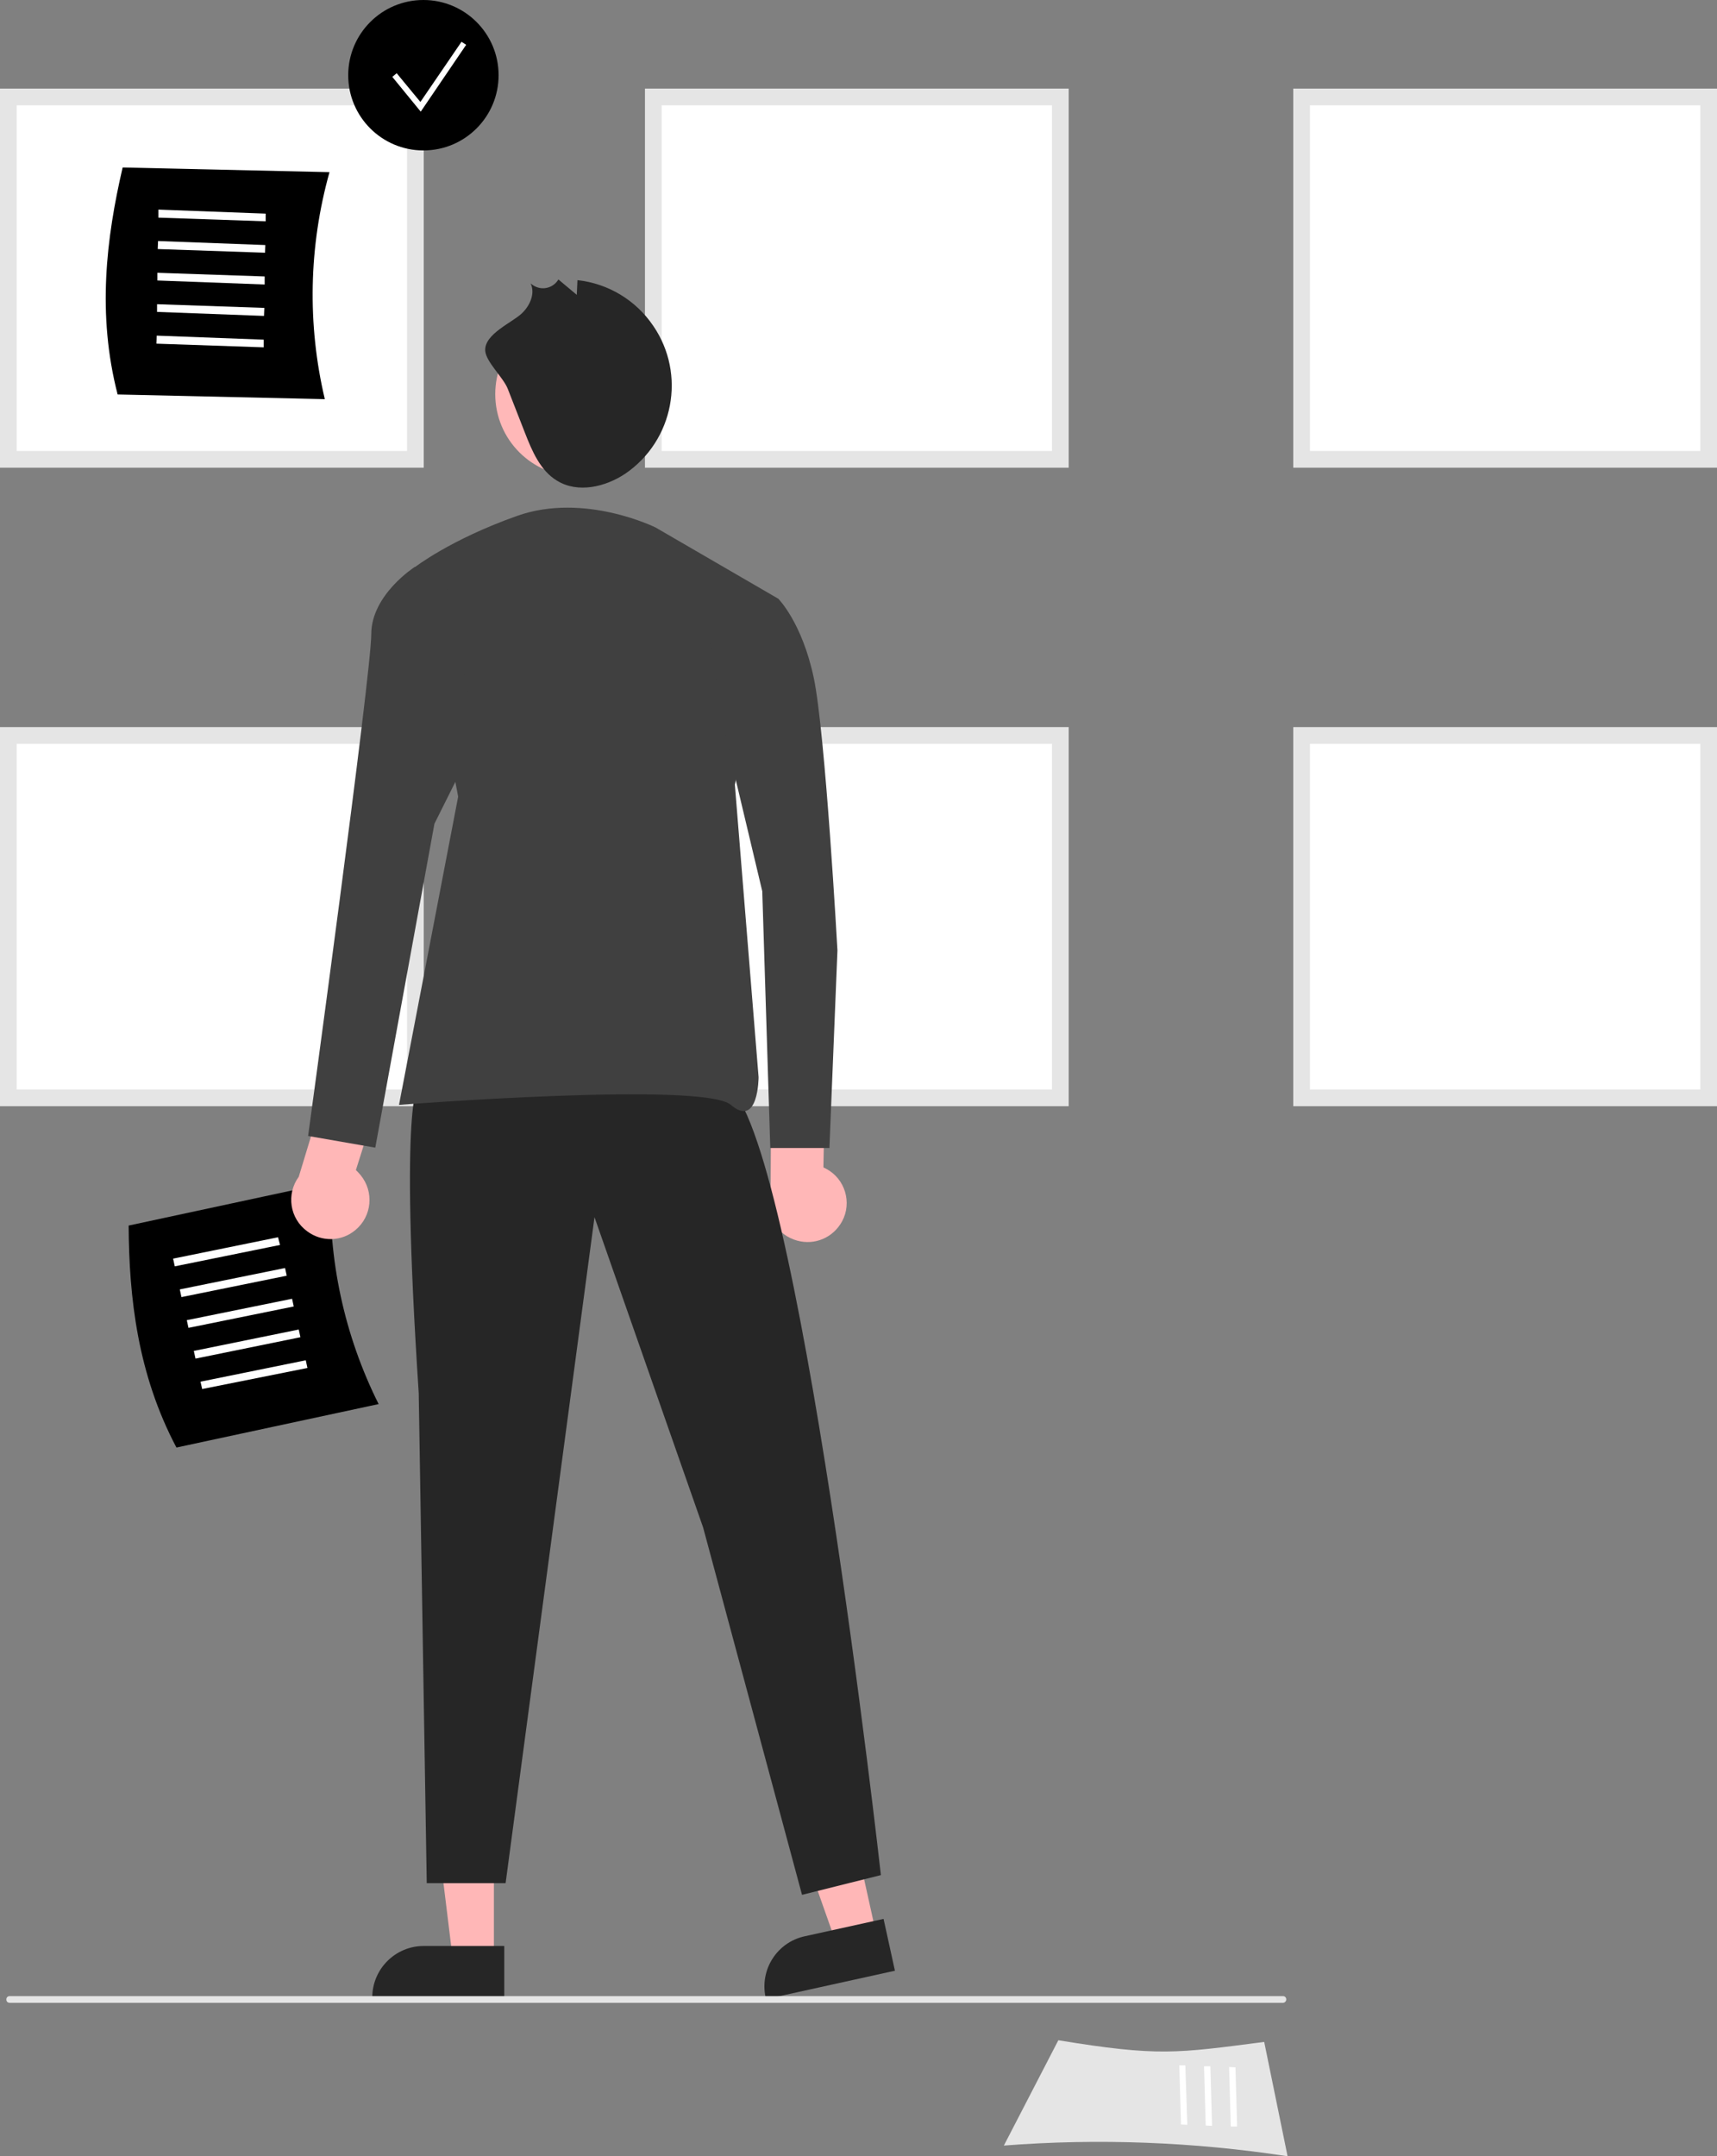 <?xml version="1.0" encoding="utf-8"?>
<!-- Generator: Adobe Illustrator 22.0.1, SVG Export Plug-In . SVG Version: 6.00 Build 0)  -->
<svg version="1.1" id="Layer_1" xmlns="http://www.w3.org/2000/svg" xmlns:xlink="http://www.w3.org/1999/xlink" x="0px" y="0px"
	 viewBox="0 0 513.8 645" style="enable-background:new 0 0 513.8 645;" xml:space="preserve">
<rect x="0" y="0" width="513.8" height="645" fill="#808080" stroke="none"/>
<style type="text/css">
	.st0{fill:#FFFFFF;}
	.st1{fill:#E5E5E5;}
	.st2{fill:#FFB7B7;}
	.st3{fill:#262626;}
	.st4{fill:#FFB8B8;}
	.st5{fill:#404040;}
</style>
<path class="st0" d="M124.3,137.4H2.5V29h121.8V137.4z"/>
<path class="st1" d="M126.8,139.9H0V26.5h126.8V139.9z M5,134.9h116.8V31.5H5V134.9z"/>
<polygon class="st2" points="147.8,586.1 135.5,586.1 129.7,538.8 147.8,538.8 "/>
<path class="st3" d="M150.9,598l-39.5,0v-0.5c0-8.5,6.9-15.4,15.4-15.4h0l24.1,0L150.9,598z"/>
<polygon class="st2" points="262.2,578.5 250.2,581.2 234.3,536.2 252,532.4 "/>
<path class="st3" d="M267.8,589.5l-38.6,8.5l-0.1-0.5c-1.8-8.3,3.4-16.5,11.7-18.3l0,0l23.6-5.2L267.8,589.5z"/>
<path d="M113.3,420L52.8,433c-11.6-21.9-14.2-44.8-14.3-66.4L99,353.6C98.1,376.6,103,399.4,113.3,420z"/>
<polygon class="st0" points="52.3,378.8 51.8,376.5 83.2,370.1 83.8,372.4 "/>
<polygon class="st0" points="54.3,388 53.8,385.7 85.3,379.3 85.8,381.6 "/>
<polygon class="st0" points="56.4,397.2 55.9,394.9 87.4,388.5 87.9,390.8 "/>
<polygon class="st0" points="58.5,406.4 58,404.1 89.4,397.7 89.9,400 "/>
<polygon class="st0" points="60.5,415.5 60,413.3 91.5,406.9 92,409.2 "/>
<path class="st2" d="M251.4,366.3c3.6-5.3,2.1-12.6-3.2-16.1c-0.6-0.4-1.2-0.7-1.8-1l0.5-26.6l-16.1-4.3l-0.2,37.5
	c-2.2,6.1,0.9,12.8,7,15C242.8,372.7,248.4,370.8,251.4,366.3L251.4,366.3z"/>
<path d="M97.2,119.4L35.2,118c-6.2-24-3.4-46.8,1.5-67.9l61.9,1.4C92.4,73.6,91.9,97,97.2,119.4z"/>
<polygon class="st0" points="47.4,65.1 47.4,62.7 79.5,63.9 79.5,66.2 "/>
<polygon class="st0" points="47.2,74.5 47.3,72.1 79.4,73.3 79.3,75.6 "/>
<polygon class="st0" points="47.1,83.9 47.1,81.6 79.2,82.7 79.2,85.1 "/>
<polygon class="st0" points="47,93.3 47,91 79.1,92.1 79,94.5 "/>
<polygon class="st0" points="46.8,102.8 46.9,100.4 78.9,101.6 78.9,103.9 "/>
<circle cx="126.7" cy="22.5" r="22.5"/>
<polygon class="st0" points="125.9,33.4 117.4,23 118.7,21.9 125.8,30.5 138.1,12.5 139.5,13.4 "/>
<path class="st0" d="M511.3,328.4H389.5V220h121.8V328.4z"/>
<path class="st1" d="M513.8,330.9H387V217.5h126.8V330.9z M392,325.9h116.8V222.5H392V325.9z"/>
<path class="st0" d="M511.3,137.4H389.5V29h121.8V137.4z"/>
<path class="st1" d="M513.8,139.9H387V26.5h126.8V139.9z M392,134.9h116.8V31.5H392V134.9z"/>
<path class="st0" d="M317.3,328.4H195.5V220h121.8V328.4z"/>
<path class="st1" d="M319.8,330.9H193V217.5h126.8V330.9z M198,325.9h116.8V222.5H198V325.9z"/>
<path class="st0" d="M124.3,328.4H2.5V220h121.8V328.4z"/>
<path class="st1" d="M126.8,330.9H0V217.5h126.8V330.9z M5,325.9h116.8V222.5H5V325.9z"/>
<path class="st0" d="M317.3,137.4H195.5V29h121.8V137.4z"/>
<path class="st1" d="M319.8,139.9H193V26.5h126.8V139.9z M198,134.9h116.8V31.5H198V134.9z"/>
<path class="st1" d="M300.4,641.8l16.3-31.5c30,4.9,35.3,3.9,61.6,0.5l7,34.2C357.2,640.7,328.7,639.6,300.4,641.8z"/>
<polygon class="st0" points="368.3,636.1 367.8,618.3 369.7,618.4 370.2,636.1 "/>
<polygon class="st0" points="360.8,635.8 360.3,618.1 362.2,618.1 362.7,635.9 "/>
<polygon class="st0" points="353.4,635.5 352.9,617.8 354.7,617.8 355.3,635.6 "/>
<path class="st3" d="M125.3,324.5c0,0-5.9,2.4,0,92.2l2.4,146.6h23.6l26.6-199.2l32.5,92.8L240,566.8l23.6-5.9
	c0,0-24.8-222.2-46.1-236.4S125.3,324.5,125.3,324.5z"/>
<circle class="st4" cx="172.8" cy="117.9" r="24.6"/>
<path class="st5" d="M196.2,157.8c0,0-21.3-10.6-41.4-3.5s-30.7,15.4-30.7,15.4l13,68.6l-17.7,92.2c0,0,91-7.1,99.3,0
	s8.3-8.3,8.3-8.3l-7.1-87.5l13-55.6L196.2,157.8z"/>
<path class="st3" d="M151.9,116.2l5.2,13.3c2.1,5.4,4.6,11.3,9.6,14.3c6.2,3.8,14.4,1.9,20.4-2.1c14.5-9.9,18.3-29.7,8.4-44.2
	c-5.2-7.7-13.5-12.7-22.7-13.7l-0.2,4.4l-5.5-4.6c-1.5,2.5-4.7,3.4-7.3,1.9c-0.4-0.2-0.7-0.5-1-0.7c1.4,3-0.2,6.6-2.6,8.9
	c-2.9,2.8-11.3,6.2-11,11.2C145.4,108.2,150.5,112.8,151.9,116.2z"/>
<path class="st2" d="M106.4,367.9c4.9-4.1,5.6-11.4,1.5-16.4c-0.4-0.5-0.9-1-1.4-1.5l8-25.3l-14.2-8.6L89.4,352
	c-3.8,5.2-2.7,12.5,2.5,16.3C96.3,371.6,102.3,371.4,106.4,367.9L106.4,367.9z"/>
<path class="st5" d="M132.4,169.6h-8.3c0,0-13,8.3-13,20.1S92.2,339.8,92.2,339.8l20.1,3.5l17.7-96.9l13-26L132.4,169.6z"/>
<path class="st5" d="M210.4,179.1h22.5c0,0,7.1,7.1,10.6,23.6s7.1,81.6,7.1,81.6l-2.4,59.1h-17.7l-2.4-76.8l-11.8-49.6L210.4,179.1z
	"/>
<path class="st1" d="M383.9,599.1H2.9c-0.6,0-1-0.4-1-1s0.4-1,1-1h381c0.6,0,1,0.4,1,1S384.4,599.1,383.9,599.1z"/>
</svg>
